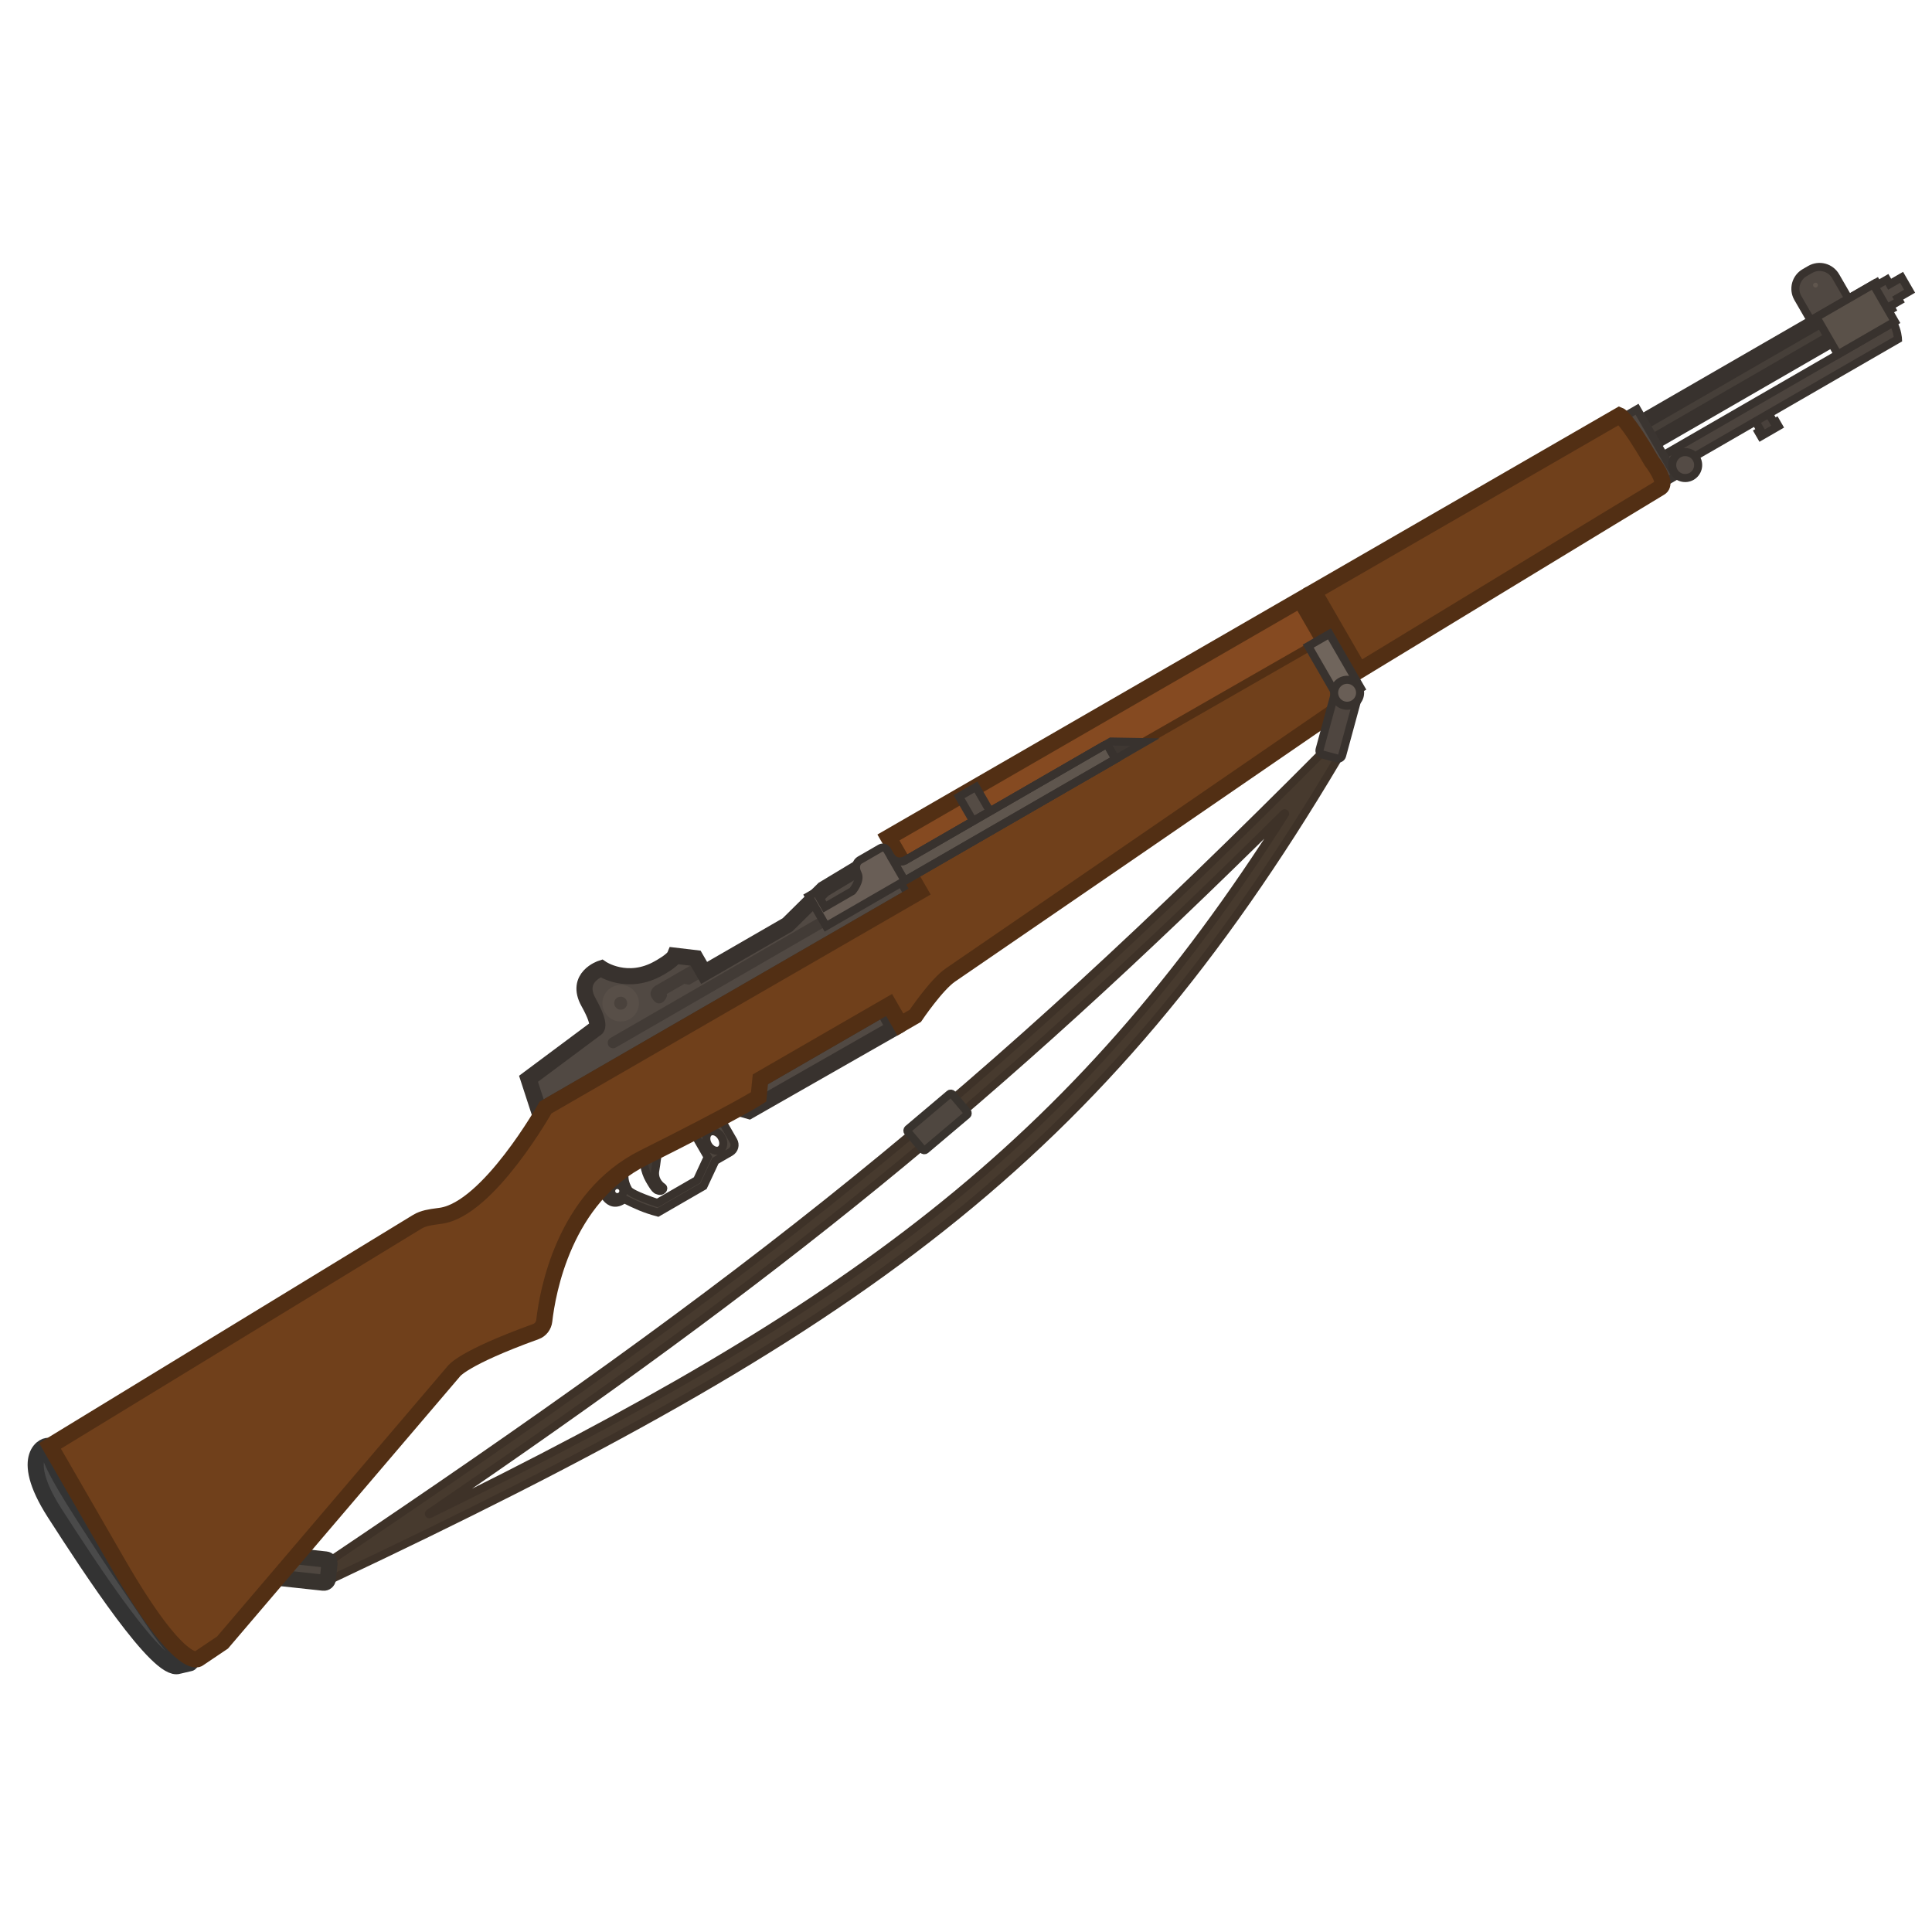 <svg width="110" height="110" viewBox="0 0 110 110" fill="none" xmlns="http://www.w3.org/2000/svg">
<g clip-path="url(#clip0_1414_884)">
<path fill-rule="evenodd" clip-rule="evenodd" d="M76.106 43.305C76.224 43.106 76.176 42.85 75.992 42.708C75.809 42.566 75.549 42.583 75.386 42.747C55.615 62.633 42.96 72.631 18.456 89.096C18.257 89.23 18.194 89.495 18.313 89.704C18.431 89.912 18.691 89.995 18.908 89.892C33.864 82.837 44.777 76.9 53.644 69.868C62.52 62.829 69.33 54.708 76.106 43.305ZM53.073 69.148C45.5 75.154 36.4 80.37 24.454 86.213C24.422 86.228 24.397 86.182 24.427 86.162C44.367 72.543 56.391 62.889 73.12 46.308C73.144 46.284 73.183 46.314 73.165 46.343C67.129 55.859 60.912 62.932 53.073 69.148Z" fill="#473A2E" stroke="#3E3228" stroke-width="0.459" stroke-miterlimit="3.994" stroke-linecap="round"/>
<path d="M18.556 88.792L15.506 88.462L15.363 89.781L18.413 90.111C18.539 90.124 18.652 90.033 18.666 89.907L18.759 89.045C18.773 88.918 18.682 88.805 18.556 88.792Z" fill="#4F4740" stroke="#38332E" stroke-width="0.919" stroke-miterlimit="3.994" stroke-linecap="round"/>
<path d="M99.915 23.934L100.677 23.494L101.013 24.076L101.121 24.014L101.264 24.261L100.26 24.84L100.117 24.594L100.251 24.516L99.915 23.934Z" fill="#49413C"/>
<path d="M100.677 23.494L100.876 23.38L100.761 23.181L100.562 23.296L100.677 23.494ZM99.915 23.934L99.8 23.735L99.602 23.85L99.716 24.049L99.915 23.934ZM101.013 24.076L100.815 24.191L100.929 24.39L101.128 24.275L101.013 24.076ZM101.121 24.014L101.32 23.899L101.205 23.701L101.007 23.815L101.121 24.014ZM101.264 24.261L101.379 24.46L101.577 24.345L101.463 24.146L101.264 24.261ZM100.26 24.84L100.061 24.955L100.176 25.154L100.375 25.039L100.26 24.84ZM100.117 24.594L100.003 24.395L99.804 24.51L99.918 24.709L100.117 24.594ZM100.251 24.516L100.366 24.715L100.565 24.6L100.45 24.402L100.251 24.516ZM100.562 23.296L99.8 23.735L100.03 24.133L100.792 23.693L100.562 23.296ZM101.212 23.962L100.876 23.38L100.478 23.609L100.815 24.191L101.212 23.962ZM101.007 23.815L100.899 23.878L101.128 24.275L101.236 24.213L101.007 23.815ZM101.463 24.146L101.32 23.899L100.923 24.129L101.065 24.376L101.463 24.146ZM100.375 25.039L101.379 24.46L101.149 24.062L100.145 24.642L100.375 25.039ZM99.918 24.709L100.061 24.955L100.459 24.726L100.316 24.479L99.918 24.709ZM100.137 24.318L100.003 24.395L100.232 24.793L100.366 24.715L100.137 24.318ZM99.716 24.049L100.052 24.631L100.45 24.402L100.114 23.82L99.716 24.049Z" fill="#38322E"/>
<path d="M102.754 15.521L103.064 15.342C103.574 15.047 104.221 15.22 104.515 15.73L105.474 17.39C105.768 17.9 105.595 18.547 105.085 18.842L104.775 19.021C104.265 19.315 103.618 19.142 103.324 18.632L102.365 16.972C102.071 16.462 102.244 15.815 102.754 15.521Z" fill="#504842" stroke="#38322E" stroke-width="0.459" stroke-miterlimit="3.994"/>
<path d="M106.754 16.4L92.543 24.605L93.184 25.715L107.395 17.51L106.754 16.4Z" fill="#463F39" stroke="#38322E" stroke-width="0.918" stroke-miterlimit="3.994"/>
<path fill-rule="evenodd" clip-rule="evenodd" d="M33.258 67.205L34.202 67.593C34.202 67.593 34.593 68.99 35.541 68.273C36.234 68.616 36.697 68.83 37.456 69.034L40.054 67.534L40.73 66.091L41.584 65.598C41.814 65.465 41.89 65.181 41.757 64.951L41.035 63.701L41.855 63.228L41.492 62.598L33.258 67.205ZM35.657 66.487C35.657 66.487 35.352 67.022 35.778 67.737C35.939 68.015 37.432 68.491 37.432 68.491L39.684 67.191L40.293 65.879L39.252 64.078L35.602 66.185L35.657 66.487ZM35.445 67.641C35.541 67.806 35.484 68.018 35.318 68.114C35.152 68.21 34.94 68.153 34.845 67.987C34.749 67.821 34.806 67.609 34.972 67.514C35.137 67.418 35.349 67.475 35.445 67.641ZM40.314 65.185C40.477 65.466 40.784 65.598 40.993 65.477C41.203 65.356 41.243 65.024 41.08 64.742C40.917 64.46 40.61 64.329 40.401 64.45C40.191 64.571 40.151 64.903 40.314 65.185Z" fill="#4D453E" stroke="#39322D" stroke-width="0.459" stroke-miterlimit="3.994"/>
<path d="M50.294 57.408L50.896 58.542L42.642 63.253L42.091 63.098C42.64 62.788 42.824 62.668 42.824 62.668L42.924 61.663L46.068 59.848L50.294 57.408Z" fill="#514943" stroke="#38322E" stroke-width="0.918" stroke-miterlimit="3.994"/>
<path d="M36.691 65.717C36.651 65.74 36.629 65.793 36.632 65.845C36.634 66.057 36.675 66.659 36.976 67.179C37.167 67.511 37.285 67.684 37.372 67.741C37.393 67.755 37.612 67.874 37.724 67.747C37.835 67.62 37.683 67.561 37.683 67.561C37.548 67.466 37.206 67.13 37.314 66.601C37.386 66.24 37.392 65.846 37.511 65.497C37.565 65.359 37.403 65.24 37.278 65.325L36.691 65.717Z" fill="#413A34" stroke="#39322D" stroke-width="0.459" stroke-miterlimit="3.994"/>
<path d="M74.976 33.827L73.686 34.571L76.001 38.581L77.291 37.837L74.976 33.827Z" fill="#514943" stroke="#38322E" stroke-width="0.918" stroke-miterlimit="3.994"/>
<path d="M30.694 63.273L30.091 61.421L33.904 58.579C33.904 58.579 34.319 58.513 33.513 57.072C32.708 55.63 34.235 55.135 34.235 55.135C34.235 55.135 35.719 56.158 37.529 55.113C37.529 55.113 38.301 54.694 38.418 54.413L39.606 54.554L40.091 55.394L44.842 52.651L46.888 50.63L50.528 48.435L51.994 50.975L30.694 63.273Z" fill="#514943"/>
<path d="M34.752 59.101L47.013 52.023C47.163 51.936 47.352 51.987 47.439 52.137C47.525 52.287 47.474 52.476 47.325 52.562L35.064 59.641C34.914 59.728 34.725 59.677 34.638 59.527C34.562 59.371 34.612 59.182 34.752 59.101Z" fill="#423B36"/>
<path d="M39.515 54.859L37.285 56.146C37.285 56.146 36.888 56.429 37.108 56.809C37.327 57.189 37.563 57.159 37.703 57.078C37.843 56.997 38.034 56.727 37.959 56.597L38.969 56.014L39.241 56.07L39.961 55.654L39.515 54.859Z" fill="#433C37"/>
<path d="M35.859 58.019C36.356 57.732 36.527 57.096 36.24 56.599C35.953 56.102 35.317 55.932 34.82 56.219C34.323 56.506 34.153 57.141 34.44 57.638C34.727 58.135 35.362 58.306 35.859 58.019Z" fill="#584F48"/>
<path d="M35.523 57.438C35.7 57.336 35.761 57.11 35.659 56.933C35.557 56.756 35.331 56.696 35.154 56.798C34.977 56.9 34.917 57.126 35.019 57.302C35.121 57.479 35.347 57.54 35.523 57.438Z" fill="#4A423C"/>
<path d="M30.694 63.273L30.091 61.421L33.904 58.579C33.904 58.579 34.319 58.513 33.513 57.072C32.708 55.63 34.235 55.135 34.235 55.135C34.235 55.135 35.719 56.158 37.529 55.113C37.529 55.113 38.301 54.694 38.418 54.413L39.606 54.554L40.091 55.394L44.842 52.651L46.888 50.63L50.528 48.435L51.994 50.975L30.694 63.273Z" stroke="#38322E" stroke-width="0.918" stroke-miterlimit="3.994"/>
<path d="M94.613 25.971L107.784 18.366C108.041 18.811 108.063 19.308 108.063 19.308L95.001 26.85L94.613 25.971Z" fill="#4C443E" stroke="#38322E" stroke-width="0.459" stroke-miterlimit="3.994"/>
<path d="M93.206 23.302L95.4 27.102L94.03 27.893L92.136 23.92L93.206 23.302Z" fill="#514943" stroke="#3B3531" stroke-width="0.459" stroke-miterlimit="3.994"/>
<path d="M107.589 16.183L107.433 15.913L106.733 16.317L107.337 17.595L108.137 17.133L108.045 16.973L108.725 16.581L108.269 15.791L107.589 16.183Z" fill="#514943" stroke="#38322E" stroke-width="0.459" stroke-miterlimit="3.994"/>
<path d="M106.658 16.186L103.418 18.057L104.643 20.179L107.883 18.308L106.658 16.186Z" fill="#5A5149" stroke="#38322E" stroke-width="0.459" stroke-miterlimit="3.994"/>
<path d="M103.436 16.354C103.503 16.316 103.525 16.231 103.487 16.165C103.449 16.099 103.364 16.076 103.298 16.114C103.231 16.153 103.209 16.237 103.247 16.304C103.285 16.37 103.37 16.393 103.436 16.354Z" fill="#60564E"/>
<path d="M96.317 27.119C96.67 26.914 96.791 26.462 96.587 26.109C96.383 25.756 95.931 25.634 95.578 25.838C95.224 26.043 95.103 26.494 95.307 26.848C95.511 27.201 95.963 27.323 96.317 27.119Z" fill="#544B45" stroke="#38322E" stroke-width="0.459" stroke-miterlimit="3.994"/>
<path d="M51.996 50.973L51.473 50.068L75.137 36.506L76.28 38.486C76.309 38.536 76.328 38.592 76.321 38.649L76.315 40.093C76.305 40.192 76.258 40.272 76.184 40.328C74.43 41.541 54.565 55.17 53.76 55.715C52.954 56.26 51.748 58.05 51.748 58.05L50.898 58.541L50.257 57.431L42.927 61.663L42.827 62.667C42.827 62.667 41.637 63.447 36.278 66.128C31.744 68.396 30.805 73.799 30.623 75.409C30.592 75.688 30.409 75.93 30.145 76.026C25.941 77.545 25.471 78.287 25.471 78.287L12.305 93.728L10.923 94.66C10.923 94.66 9.93 95.433 6.35 89.234L2.482 82.533L23.389 69.777C23.734 69.566 24.145 69.511 24.55 69.456C24.615 69.448 24.68 69.439 24.745 69.429C27.455 69.035 30.695 63.271 30.695 63.271L51.996 50.973Z" fill="#70401B"/>
<path d="M74.807 33.696L92.207 23.65C92.207 23.65 92.62 23.812 94.029 26.252C94.029 26.252 94.999 27.492 94.518 27.769C94.038 28.046 77.393 38.176 77.393 38.176L74.807 33.696Z" fill="#70401B" stroke="#522F14" stroke-width="0.918" stroke-miterlimit="3.994" stroke-linecap="round"/>
<path d="M76.778 39.585C76.867 39.534 76.897 39.421 76.846 39.333C76.795 39.244 76.682 39.214 76.594 39.265C76.505 39.316 76.475 39.429 76.526 39.517C76.577 39.606 76.69 39.636 76.778 39.585Z" fill="#514943"/>
<path d="M54.06 62.292L51.703 64.284C51.654 64.325 51.648 64.398 51.689 64.446L52.539 65.451C52.58 65.499 52.652 65.505 52.7 65.464L55.057 63.472C55.106 63.431 55.112 63.359 55.071 63.31L54.222 62.306C54.181 62.257 54.108 62.251 54.06 62.292Z" fill="#4F4740" stroke="#38332E" stroke-width="0.459" stroke-miterlimit="3.994" stroke-linecap="round"/>
<path d="M2.785 82.346C2.693 82.186 0.948 82.766 3.105 86.134C5.194 89.382 9.038 95.255 10.162 94.847L10.82 94.693C10.846 94.692 10.849 94.65 10.827 94.636C10.593 94.531 9.898 94.066 8.68 92.209C8.093 91.308 7.075 89.869 6.032 88.271C4.299 85.592 2.553 82.96 2.785 82.346Z" fill="#4A4A4A" stroke="#333333" stroke-width="0.918" stroke-miterlimit="3.994"/>
<path d="M75.135 36.506L73.836 34.256L50.582 47.682L51.838 49.857" fill="#854A21"/>
<path d="M75.135 36.506L73.836 34.256L50.582 47.682L51.838 49.857L75.135 36.506Z" stroke="#522F14" stroke-width="0.459" stroke-miterlimit="3.994" stroke-linecap="round"/>
<path d="M74.203 34.045L76.645 38.275C76.674 38.325 76.693 38.381 76.686 38.438L76.68 39.882C76.67 39.981 76.623 40.061 76.549 40.117C74.796 41.33 54.93 54.959 54.125 55.504C53.319 56.049 52.113 57.839 52.113 57.839L51.263 58.33L50.622 57.22L43.292 61.452L43.192 62.456C43.192 62.456 42.002 63.236 36.643 65.917C32.109 68.185 31.17 73.589 30.988 75.199C30.957 75.477 30.774 75.72 30.51 75.815C26.306 77.334 25.836 78.077 25.836 78.077L12.671 93.518L11.288 94.449C11.288 94.449 10.295 95.223 6.715 89.023L2.847 82.323L23.754 69.566C24.099 69.355 24.511 69.3 24.915 69.246C24.98 69.237 25.046 69.228 25.11 69.219C27.82 68.825 31.06 63.06 31.06 63.06L52.361 50.763L50.583 47.683L74.203 34.045Z" stroke="#522F14" stroke-width="0.918" stroke-miterlimit="3.994" stroke-linecap="round"/>
<path d="M55.566 44.805L54.605 45.359L55.408 46.749L56.368 46.195L55.566 44.805Z" fill="#554C45" stroke="#38322E" stroke-width="0.459" stroke-miterlimit="3.994"/>
<path d="M63.255 42.219L65.185 42.251L51.879 49.933L51.383 49.073L63.255 42.219Z" fill="#3E3732" stroke="#38322E" stroke-width="0.459" stroke-miterlimit="3.994"/>
<path d="M51.516 50.144L47.036 52.73L46.048 51.02L46.468 50.778L46.965 51.638L48.535 50.731C48.535 50.731 49.032 50.138 48.833 49.746C48.633 49.355 48.777 49.072 48.947 48.974L50.127 48.292C50.127 48.292 50.361 48.144 50.534 48.444L51.516 50.144Z" fill="#695E56"/>
<path d="M50.705 48.744C50.994 49.244 51.507 49.001 51.507 49.001L62.851 42.452C62.943 42.398 63.06 42.43 63.113 42.522L63.514 43.216L51.513 50.144" fill="#5F564E"/>
<path d="M50.705 48.744C50.994 49.244 51.507 49.001 51.507 49.001L62.851 42.452C62.943 42.398 63.06 42.43 63.113 42.522L63.514 43.216L51.513 50.144L50.705 48.744Z" stroke="#38322E" stroke-width="0.459" stroke-miterlimit="3.994"/>
<path d="M47.036 52.73L63.516 43.215L63.115 42.521C63.062 42.429 62.946 42.398 62.853 42.451L51.509 49.001C51.509 49.001 51.002 49.241 50.712 48.752L50.534 48.444C50.361 48.144 50.127 48.292 50.127 48.292L48.947 48.974C48.777 49.072 48.633 49.355 48.833 49.746C49.032 50.138 48.535 50.731 48.535 50.731L46.965 51.638L46.468 50.778L46.048 51.02L47.036 52.73Z" stroke="#38322E" stroke-width="0.459" stroke-miterlimit="3.994"/>
<path d="M76.058 39.27L75.132 42.675C75.099 42.797 75.171 42.923 75.294 42.957L76.131 43.184C76.253 43.218 76.379 43.145 76.413 43.023L77.338 39.618L76.058 39.27Z" fill="#4F4640" stroke="#38322E" stroke-width="0.459" stroke-miterlimit="3.994" stroke-linecap="round"/>
<path d="M75.694 36.09L74.484 36.789L76.268 39.879L77.478 39.181L75.694 36.09Z" fill="#70655C" stroke="#38322E" stroke-width="0.459" stroke-miterlimit="3.994"/>
<path d="M77.069 40.083C77.422 39.879 77.543 39.427 77.339 39.074C77.135 38.72 76.683 38.599 76.329 38.803C75.976 39.007 75.855 39.459 76.059 39.813C76.263 40.166 76.715 40.287 77.069 40.083Z" fill="#695E56" stroke="#38322E" stroke-width="0.459" stroke-miterlimit="3.994"/>
</g>
<defs>
<clipPath id="clip0_1414_884">
<rect width="110" height="110" fill="white"/>
</clipPath>
</defs>
</svg>
